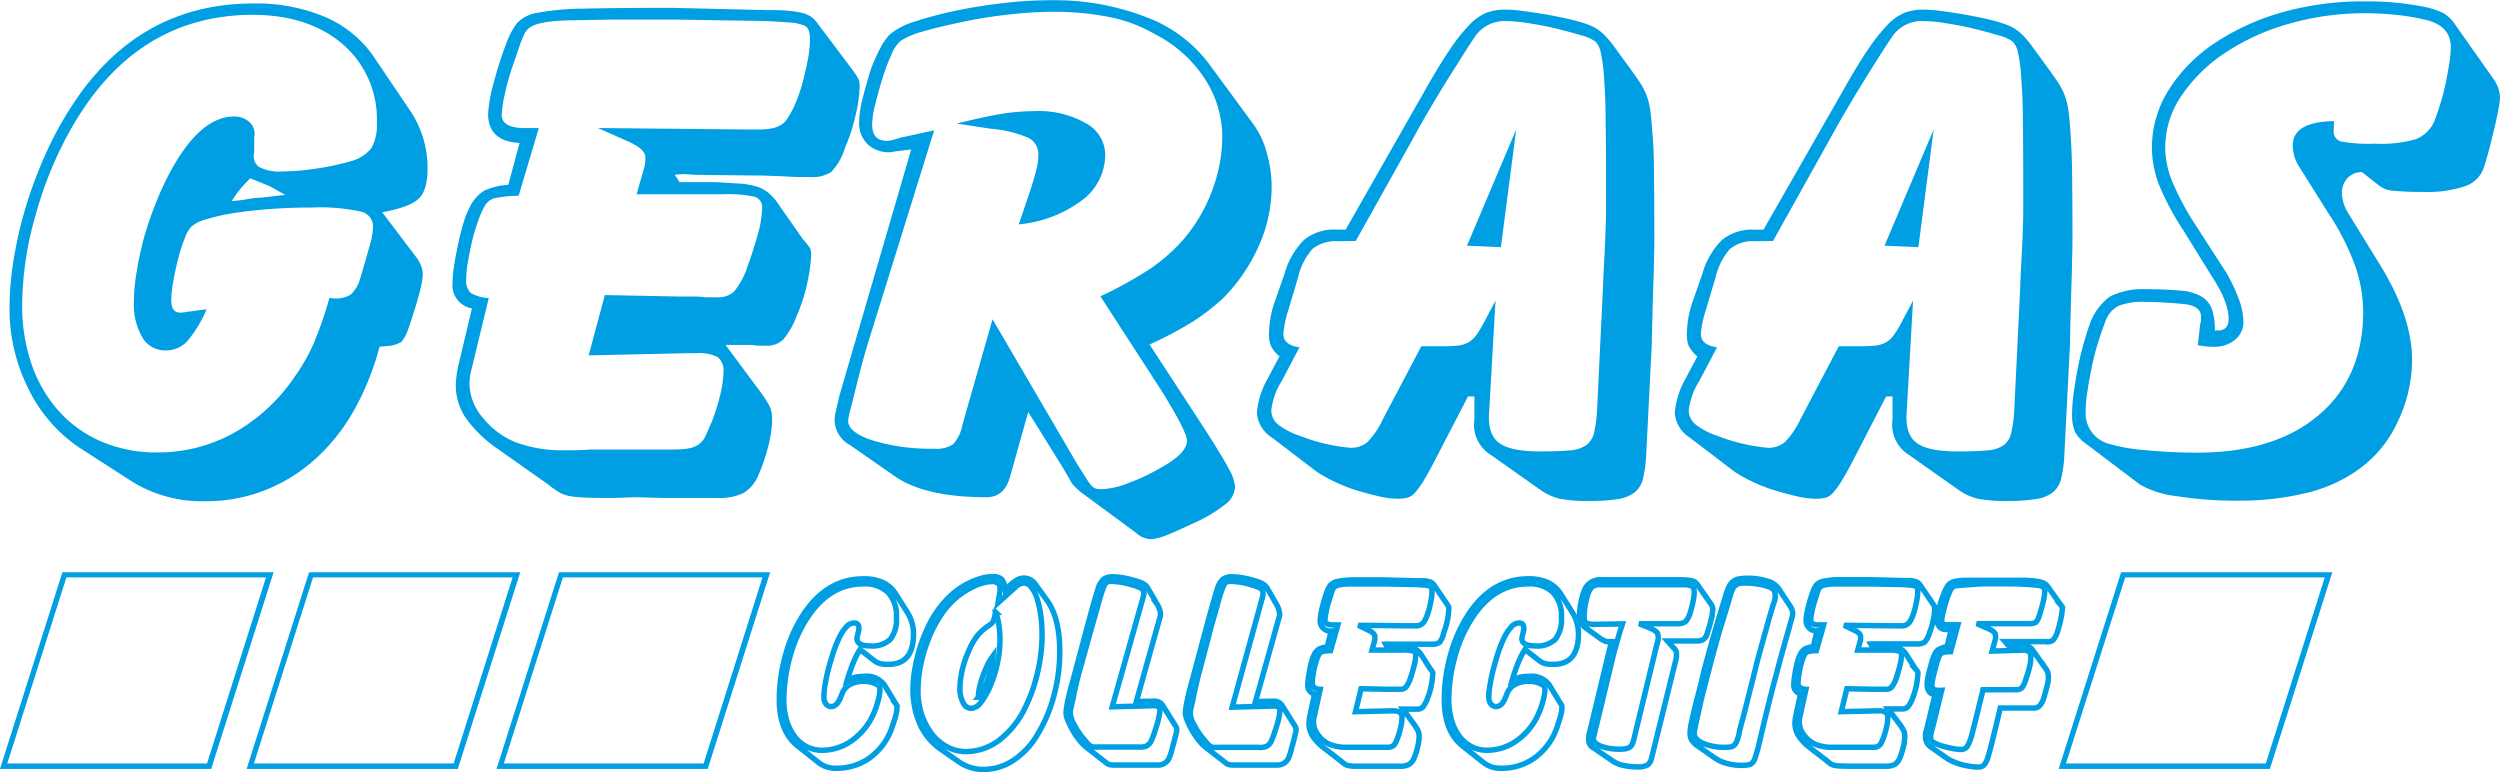 <svg id="Laag_1" data-name="Laag 1" xmlns="http://www.w3.org/2000/svg" xmlns:xlink="http://www.w3.org/1999/xlink" viewBox="0 0 343.31 106.01"><defs><style>.cls-1,.cls-4{fill:none;}.cls-2{fill:#009fe3;}.cls-3{clip-path:url(#clip-path);}.cls-4{stroke:#009fe3;stroke-width:0.75px;}</style><clipPath id="clip-path" transform="translate(-128.29 -347.81)"><rect class="cls-1" x="107.28" y="320.71" width="488" height="145.98"/></clipPath></defs><path class="cls-2" d="M157.29,453.4h-29l8.57-27h29Zm-28-.75h27.43l8.1-25.55H137.41Z" transform="translate(-128.29 -347.81)"/><path class="cls-2" d="M440,453.4H411l8.57-27h29Zm-28-.75h27.44l8.1-25.55H420.13Z" transform="translate(-128.29 -347.81)"/><path class="cls-2" d="M191.16,453.4h-29l8.57-27h29Zm-28-.75h27.43l8.1-25.55H171.28Z" transform="translate(-128.29 -347.81)"/><path class="cls-2" d="M225.48,453.4h-29l8.57-27h29Zm-28-.75h27.44L233,427.1H205.59Z" transform="translate(-128.29 -347.81)"/><g class="cls-3"><path class="cls-4" d="M246.39,437a10.71,10.71,0,0,0-.94,1.86c-.3.73-.57,1.54-.83,2.41a5.12,5.12,0,0,1,1.16-.47,5.54,5.54,0,0,1,1.15-.11,3,3,0,0,1,2.81,1.19l1.54,2.54a.92.92,0,0,1,.19.58,4.14,4.14,0,0,1-.08.65,7.59,7.59,0,0,1-.23.91c-.1.32-.21.65-.33,1a8.41,8.41,0,0,1-.36.94,8.51,8.51,0,0,1-3,3.56,7.79,7.79,0,0,1-4.39,1.25,4,4,0,0,1-1.32-.2,3.6,3.6,0,0,1-1.14-.65l-2.77-2.19c-1.69-1.34-2.54-3.46-2.54-6.39a22.48,22.48,0,0,1,.85-6.09,19.42,19.42,0,0,1,2.35-5.41q3.22-5.07,8.34-5.08a6.39,6.39,0,0,1,2.73.52,4.28,4.28,0,0,1,1.77,1.64l1.5,2.38a5.55,5.55,0,0,1,.89,3q0,4.2-3.43,4.2a4.76,4.76,0,0,1-1.15-.1,2.34,2.34,0,0,1-.81-.4Zm-.34-1.91a1.74,1.74,0,0,0-.08.42c0,.64.6,1,1.81,1a3.61,3.61,0,0,0,2.79-.92,4.48,4.48,0,0,0,.82-3,4.68,4.68,0,0,0-1.15-3.43,4.61,4.61,0,0,0-3.43-1.17q-4.68,0-7.76,4.8a18.81,18.81,0,0,0-2.29,5.24,22,22,0,0,0-.83,5.9,9.87,9.87,0,0,0,.38,2.8,7.23,7.23,0,0,0,1.08,2.19,4.79,4.79,0,0,0,1.66,1.42,4.53,4.53,0,0,0,2.11.5,7,7,0,0,0,4.06-1.29,8.88,8.88,0,0,0,2.94-3.52,10.72,10.72,0,0,0,.67-1.85,6.06,6.06,0,0,0,.29-1.57,1.1,1.1,0,0,0-.11-.56,1.08,1.08,0,0,0-.5-.33,2.43,2.43,0,0,0-.77-.27,4.89,4.89,0,0,0-.85-.08,3.87,3.87,0,0,0-1.81.41,2.26,2.26,0,0,0-1.07,1.09l-.31.77c-.33.8-.76,1.2-1.27,1.2s-1-.44-1-1.31a11.24,11.24,0,0,1,.17-1.75c.12-.68.27-1.39.46-2.13s.41-1.46.64-2.17a15.38,15.38,0,0,1,.73-1.86,6.25,6.25,0,0,1,1.09-1.74,1.51,1.51,0,0,1,1.06-.52c.44,0,.66.24.66.73a2.3,2.3,0,0,1-.08.5Z" transform="translate(-128.29 -347.81)"/><path class="cls-4" d="M267.19,428a4.88,4.88,0,0,1,.88-.61,1.86,1.86,0,0,1,.85-.19,1.9,1.9,0,0,1,1.58.88l1.58,2.19q1.74,2.43,1.74,7a23.17,23.17,0,0,1-.81,6.1,20.3,20.3,0,0,1-2.28,5.37,10.64,10.64,0,0,1-3.31,3.5,7.36,7.36,0,0,1-4,1.23,5.83,5.83,0,0,1-3.39-1l-2.54-1.77a8.18,8.18,0,0,1-2.82-3.36,11.6,11.6,0,0,1-1-4.87,16.1,16.1,0,0,1,.25-2.77,24.27,24.27,0,0,1,.69-2.89A23,23,0,0,1,255.7,434a15.29,15.29,0,0,1,1.35-2.34,13.65,13.65,0,0,1,1.64-1.91,10.55,10.55,0,0,1,3.95-2.4,6.26,6.26,0,0,1,2-.35,1.66,1.66,0,0,1,1.19.35,2.9,2.9,0,0,1,.54,1.46Zm-1.58,1a1.55,1.55,0,0,0,0-.29v-.24a.7.7,0,0,0-.29-.57,1.22,1.22,0,0,0-.79-.23,6.14,6.14,0,0,0-2.49.65,11.13,11.13,0,0,0-2.64,1.73,11.61,11.61,0,0,0-2,2.36,17.31,17.31,0,0,0-1.6,3.09,21.64,21.64,0,0,0-1.06,3.54,17.63,17.63,0,0,0-.39,3.68,10.15,10.15,0,0,0,.52,3.25,9.18,9.18,0,0,0,1.41,2.65,6.49,6.49,0,0,0,2.09,1.76,5.47,5.47,0,0,0,2.6.64,7.57,7.57,0,0,0,4.62-1.63,12.59,12.59,0,0,0,3.61-4.67,22.06,22.06,0,0,0,1.6-4.67,22.78,22.78,0,0,0,.59-5,19.34,19.34,0,0,0-.19-2.82,12.68,12.68,0,0,0-.52-2.28,4.49,4.49,0,0,0-.78-1.52,1.32,1.32,0,0,0-1-.56,1.84,1.84,0,0,0-1.22.61l-2.34,2.12Zm-.58,2.9a10.41,10.41,0,0,1,.44,1.77,13,13,0,0,1,.14,2,15.65,15.65,0,0,1-.37,3.29,17.52,17.52,0,0,1-.94,3,10.19,10.19,0,0,1-1.27,2.25,1.85,1.85,0,0,1-1.38.88,1.27,1.27,0,0,1-1.1-.79,3.84,3.84,0,0,1-.44-1.94,11.84,11.84,0,0,1,.32-2.56,14.93,14.93,0,0,1,.95-2.75,9.28,9.28,0,0,1,1.11-1.92,6.76,6.76,0,0,1,1.54-1.38,2.57,2.57,0,0,0,.58-.48,4,4,0,0,0,.27-.72,1.59,1.59,0,0,0,.05-.28A1.86,1.86,0,0,1,265,431.87Zm-2.39,11.65a7.73,7.73,0,0,0,1.29-2.4,13.94,13.94,0,0,0,.71-3.25,7.43,7.43,0,0,0-.73,1.21q-.35.72-.63,1.5a12.5,12.5,0,0,0-.47,1.56A6.72,6.72,0,0,0,262.64,443.52Z" transform="translate(-128.29 -347.81)"/><path class="cls-4" d="M286.78,444.1a1.31,1.31,0,0,1,1.15.54l1.73,2.77a1,1,0,0,1,.23.62,3.28,3.28,0,0,1-.11.59l-.27,1.06-.31,1.15a5.79,5.79,0,0,1-.27.85,1.64,1.64,0,0,1-1.61,1.19h-6a2.85,2.85,0,0,1-.66-.06,1.11,1.11,0,0,1-.46-.25l-2.65-2.07a5.64,5.64,0,0,1-1-1,10.13,10.13,0,0,1-.93-1.35,13.21,13.21,0,0,1-.67-1.37,2.92,2.92,0,0,1-.27-1.07,11.34,11.34,0,0,1,.25-1.66c.17-.82.39-1.71.68-2.69l2.46-9.19c.1-.36.23-.84.4-1.44s.37-1.28.6-2a2.9,2.9,0,0,1,.73-1.33,2,2,0,0,1,1.31-.37,9.46,9.46,0,0,1,1.88.23,13.39,13.39,0,0,1,2,.58,2.55,2.55,0,0,1,.64.39,1.94,1.94,0,0,1,.4.57l.48.81c.17.28.35.6.56,1a3.41,3.41,0,0,1,.58,1.39,3,3,0,0,1,0,.32,4.32,4.32,0,0,1-.12.45l-3.19,11.38Zm-1.62-13.88c.11-.36.16-.58.18-.66a2.28,2.28,0,0,0,0-.31.7.7,0,0,0-.27-.61,5.26,5.26,0,0,0-1.27-.5,10.94,10.94,0,0,0-2.85-.5,1.55,1.55,0,0,0-.62.1c-.15.06-.31.28-.48.67a16.8,16.8,0,0,0-.59,1.81c-.23.82-.55,2-1,3.53l-1.73,6.2c-.13.43-.25.9-.37,1.4s-.24,1-.37,1.6a9.59,9.59,0,0,1-.19,1c-.07.31-.15.63-.23,1a3.9,3.9,0,0,0-.11.77,4.1,4.1,0,0,0,.57,1.67,10.56,10.56,0,0,0,1.43,2.06,6.19,6.19,0,0,0,.46.54,2.08,2.08,0,0,0,.36.29,1,1,0,0,0,.41.11,5.26,5.26,0,0,0,.61,0l5.5,0a2.41,2.41,0,0,0,1.12-.13,1.66,1.66,0,0,0,.61-.6,8.33,8.33,0,0,0,.41-1c.14-.4.27-.81.4-1.23s.23-.83.31-1.21a4.57,4.57,0,0,0,.11-.89c0-.41-.26-.61-.8-.61l-5.73.15Z" transform="translate(-128.29 -347.81)"/><path class="cls-4" d="M303.17,444.1a1.32,1.32,0,0,1,1.15.54l1.73,2.77a1.06,1.06,0,0,1,.23.62,4.68,4.68,0,0,1-.11.59l-.27,1.06-.31,1.15a5.79,5.79,0,0,1-.27.85,1.65,1.65,0,0,1-1.62,1.19h-6a2.7,2.7,0,0,1-.65-.06,1.05,1.05,0,0,1-.46-.25l-2.66-2.07a6.43,6.43,0,0,1-1-1,11.08,11.08,0,0,1-.92-1.35,11.46,11.46,0,0,1-.67-1.37,2.92,2.92,0,0,1-.27-1.07,10.06,10.06,0,0,1,.25-1.66c.16-.82.39-1.71.67-2.69l2.46-9.19c.11-.36.24-.84.41-1.44s.36-1.28.59-2a3,3,0,0,1,.73-1.33,2,2,0,0,1,1.31-.37,9.47,9.47,0,0,1,1.89.23,13.77,13.77,0,0,1,2,.58,2.46,2.46,0,0,1,.63.39,2,2,0,0,1,.41.57l.48.81.56,1A3.35,3.35,0,0,1,304,432a1.6,1.6,0,0,1,0,.32,2.68,2.68,0,0,1-.11.45l-3.19,11.38Zm-1.62-13.88c.1-.36.16-.58.17-.66a2.28,2.28,0,0,0,0-.31.7.7,0,0,0-.27-.61,5.07,5.07,0,0,0-1.27-.5,10.81,10.81,0,0,0-2.84-.5,1.51,1.51,0,0,0-.62.1c-.15.06-.31.28-.48.67a14.45,14.45,0,0,0-.6,1.81c-.23.82-.55,2-1,3.53L293,440c-.13.43-.25.9-.36,1.4s-.24,1-.37,1.6c-.05.33-.12.65-.19,1s-.16.63-.23,1a4.15,4.15,0,0,0-.12.77,4,4,0,0,0,.58,1.67,10.51,10.51,0,0,0,1.42,2.06c.18.23.34.41.46.54a1.79,1.79,0,0,0,.37.29,1,1,0,0,0,.4.11,5.45,5.45,0,0,0,.62,0l5.5,0a2.45,2.45,0,0,0,1.12-.13,1.66,1.66,0,0,0,.61-.6,8.49,8.49,0,0,0,.4-1c.14-.4.28-.81.41-1.23s.23-.83.31-1.21a5.53,5.53,0,0,0,.11-.89c0-.41-.27-.61-.81-.61l-5.73.15Z" transform="translate(-128.29 -347.81)"/><path class="cls-4" d="M322.51,447.33a5.58,5.58,0,0,1,.56.95,2.1,2.1,0,0,1,.1.71,6.12,6.12,0,0,1-.18,1.29,8.93,8.93,0,0,1-.48,1.55,1.93,1.93,0,0,1-.69.93,2.4,2.4,0,0,1-1.27.27h-2.62l-1.3,0-1,0-1.37,0a5.91,5.91,0,0,1-.77-.08,1.49,1.49,0,0,1-.5-.19,5.27,5.27,0,0,1-.52-.41l-2.38-1.84a6.5,6.5,0,0,1-1.56-1.64,3.29,3.29,0,0,1-.48-1.75,6.11,6.11,0,0,1,.15-1.15l.62-2.85a1.21,1.21,0,0,1-.93-1.35,7,7,0,0,1,.08-.92c.05-.36.12-.73.19-1.11s.16-.75.25-1.08a4.91,4.91,0,0,1,.29-.81,2,2,0,0,1,.69-.88,2.8,2.8,0,0,1,1.16-.31l.54-2.19a1.39,1.39,0,0,1-1.5-1.54,8.21,8.21,0,0,1,.27-1.64,20,20,0,0,1,.61-2.09,4,4,0,0,1,.5-1,1.72,1.72,0,0,1,1-.54,10.52,10.52,0,0,1,2.14-.21c.93,0,2.22,0,3.86,0h.42l4.51.12c.4,0,.75,0,1,0a4,4,0,0,1,.66.12,1.15,1.15,0,0,1,.4.19,1.37,1.37,0,0,1,.31.35l1.73,2.54a2.55,2.55,0,0,1,.23.4,1.16,1.16,0,0,1,0,.4,7.53,7.53,0,0,1-.19,1.47,10.85,10.85,0,0,1-.5,1.69A3.22,3.22,0,0,1,326,436a1.55,1.55,0,0,1-1,.27h-.33l-.94,0-.93,0-3.23,0-.54,0a2.92,2.92,0,0,0-.46,0l.23.39h1.7l1.17.07a3.31,3.31,0,0,1,.81.16,1.6,1.6,0,0,1,.53.3,3.21,3.21,0,0,1,.41.47l1.27,2a2.43,2.43,0,0,1,.34.48,1,1,0,0,1,0,.36,10.46,10.46,0,0,1-.69,3.16,4.44,4.44,0,0,1-.63,1.21,1,1,0,0,1-.83.32h-.42l-.27,0h-1.23Zm-5.42-11.65a2.92,2.92,0,0,0,0-.46c0-.31-.31-.61-.93-.89l-1.34-.65,7,.07h.73a1.36,1.36,0,0,0,1.31-.57,5.43,5.43,0,0,0,.42-.9,8.52,8.52,0,0,0,.33-1.08c.09-.39.16-.76.23-1.13a6.24,6.24,0,0,0,.09-1,1.67,1.67,0,0,0-.05-.49.46.46,0,0,0-.27-.29,2,2,0,0,0-.62-.13c-.27,0-.65-.05-1.13-.08l-4.27-.08-3.12,0-1.92,0a7.72,7.72,0,0,0-1.08.08,4.67,4.67,0,0,0-.58.13,1.91,1.91,0,0,0-.32.17.83.83,0,0,0-.25.35,4.61,4.61,0,0,0-.25.69c-.09.29-.21.68-.37,1.16a10.83,10.83,0,0,0-.32,1.36,6.38,6.38,0,0,0-.14,1c0,.46.37.69,1.12.69h.65l-1,3.53a5.76,5.76,0,0,0-1.18.14.88.88,0,0,0-.5.52,5.78,5.78,0,0,0-.27.71,9.21,9.21,0,0,0-.28,1c-.08.37-.14.73-.19,1.08a5,5,0,0,0-.08.86,1,1,0,0,0,.21.73,1.63,1.63,0,0,0,.87.27l-.81,3.66a3.33,3.33,0,0,0-.12.84,2.94,2.94,0,0,0,.63,1.75,3.88,3.88,0,0,0,1.56,1.29,5.91,5.91,0,0,0,2.35.42h.31l1,0h3.65c.36,0,.65,0,.87,0a1.25,1.25,0,0,0,.56-.2,1,1,0,0,0,.36-.46c.09-.2.2-.47.33-.8a12,12,0,0,0,.38-1.37,5.35,5.35,0,0,0,.16-1.17,1,1,0,0,0-.27-.79,1.81,1.81,0,0,0-1-.21h-.35l-4.77.11.77-3.15,3.54.07h.73a4.9,4.9,0,0,1,.54,0h.54a1,1,0,0,0,.81-.29,3.93,3.93,0,0,0,.61-1.21c.21-.61.38-1.2.52-1.77a5.93,5.93,0,0,0,.21-1.38.57.57,0,0,0-.34-.6,5.43,5.43,0,0,0-1.54-.13H316.7Z" transform="translate(-128.29 -347.81)"/><path class="cls-4" d="M337.71,437a10.7,10.7,0,0,0-.95,1.86c-.29.73-.57,1.54-.82,2.41a5.07,5.07,0,0,1,1.15-.47,5.61,5.61,0,0,1,1.15-.11,3,3,0,0,1,2.81,1.19l1.54,2.54a.86.86,0,0,1,.19.58,3.89,3.89,0,0,1-.07.65,7.73,7.73,0,0,1-.24.91l-.32,1c-.12.34-.24.66-.37.94a8.44,8.44,0,0,1-3,3.56,7.78,7.78,0,0,1-4.38,1.25,4,4,0,0,1-1.33-.2,3.71,3.71,0,0,1-1.14-.65l-2.77-2.19c-1.69-1.34-2.53-3.46-2.53-6.39a22.87,22.87,0,0,1,.84-6.09,20,20,0,0,1,2.35-5.41q3.22-5.07,8.35-5.08a6.39,6.39,0,0,1,2.73.52,4.4,4.4,0,0,1,1.77,1.64l1.5,2.38a5.62,5.62,0,0,1,.88,3q0,4.2-3.42,4.2a4.8,4.8,0,0,1-1.16-.1,2.39,2.39,0,0,1-.8-.4Zm-.35-1.91a2.49,2.49,0,0,0-.08.42c0,.64.6,1,1.81,1a3.58,3.58,0,0,0,2.79-.92,4.48,4.48,0,0,0,.83-3,4.68,4.68,0,0,0-1.16-3.43,4.6,4.6,0,0,0-3.42-1.17q-4.69,0-7.77,4.8a18.81,18.81,0,0,0-2.29,5.24,22,22,0,0,0-.83,5.9,9.52,9.52,0,0,0,.39,2.8,7,7,0,0,0,1.07,2.19,5,5,0,0,0,1.66,1.42,4.56,4.56,0,0,0,2.11.5,7,7,0,0,0,4.06-1.29,8.72,8.72,0,0,0,2.94-3.52,10.71,10.71,0,0,0,.68-1.85,6.53,6.53,0,0,0,.29-1.57,1,1,0,0,0-.12-.56,1,1,0,0,0-.5-.33,2.43,2.43,0,0,0-.77-.27,4.78,4.78,0,0,0-.84-.08,3.81,3.81,0,0,0-1.81.41,2.28,2.28,0,0,0-1.08,1.09l-.31.77c-.33.8-.75,1.2-1.27,1.2s-1-.44-1-1.31a10.27,10.27,0,0,1,.18-1.75,21,21,0,0,1,.46-2.13c.19-.74.4-1.46.63-2.17a17.23,17.23,0,0,1,.73-1.86,6.23,6.23,0,0,1,1.1-1.74,1.49,1.49,0,0,1,1.06-.52c.43,0,.65.24.65.73a2.3,2.3,0,0,1-.08.5Z" transform="translate(-128.29 -347.81)"/><path class="cls-4" d="M358.09,436.75a1.61,1.61,0,0,1,.35.45.86.86,0,0,1,.07.36c0,.13,0,.26,0,.39l-.06.38-3.35,13.54a1.57,1.57,0,0,1-.59,1,2.63,2.63,0,0,1-1.33.25,8.72,8.72,0,0,1-2-.21,4,4,0,0,1-1.48-.63l-2.58-1.77a1.2,1.2,0,0,1-.66-1c0-.13,0-.3,0-.5s.07-.41.12-.62l3-12.46h-.46a.92.92,0,0,1-.37-.06l-.52-.25L346,434a1.9,1.9,0,0,1-.8-1.77,8.72,8.72,0,0,1,.23-1.82,8.19,8.19,0,0,1,.53-1.75,2.34,2.34,0,0,1,2.31-1.23H357c.92,0,1.64,0,2.17,0a8.92,8.92,0,0,1,1.23.09,1.58,1.58,0,0,1,.63.21,1.72,1.72,0,0,1,.39.41l1.77,2.54a1.37,1.37,0,0,1,.31.77,4.63,4.63,0,0,1-.08.67c0,.29-.12.61-.19.94s-.17.67-.27,1-.19.62-.27.85a1.32,1.32,0,0,1-.52.73,1.77,1.77,0,0,1-.9.19l-4,0Zm-7-3.26c-.1.3-.23.69-.37,1.15s-.27.93-.4,1.4-.25.91-.37,1.31-.18.67-.21.83l-2.46,10.23c-.1.38-.16.62-.17.69a.72.72,0,0,0,0,.19c0,.39.35.72,1.06,1a7.24,7.24,0,0,0,2.52.4,5,5,0,0,0,.86-.06,1.33,1.33,0,0,0,.54-.21,1.12,1.12,0,0,0,.35-.44,4.37,4.37,0,0,0,.25-.79l3.11-12.81c.1-.36.17-.61.19-.75a1.94,1.94,0,0,0,0-.4.88.88,0,0,0-.27-.68,3.66,3.66,0,0,0-1-.55l-1.35-.54h5.19a1.86,1.86,0,0,0,1.17-.27,2.78,2.78,0,0,0,.64-1.19,11.45,11.45,0,0,0,.4-1.52,7.08,7.08,0,0,0,.18-1.29,1.89,1.89,0,0,0-.08-.58.6.6,0,0,0-.35-.35,2.8,2.8,0,0,0-.73-.15c-.31,0-.73,0-1.27,0h-10.5a1.67,1.67,0,0,0-1.11.31,2.69,2.69,0,0,0-.62,1.19,11,11,0,0,0-.46,2.81c0,.51.09.83.27.94a3.13,3.13,0,0,0,1.38.18Z" transform="translate(-128.29 -347.81)"/><path class="cls-4" d="M374.25,431.25a2.15,2.15,0,0,1,.23.77,2.87,2.87,0,0,1-.12.64l-.42,1.52c-.75,2.59-1.46,5.22-2.16,7.9s-1.38,5.51-2.07,8.48q-.24.81-.39,1.29a1.74,1.74,0,0,1-.38.71,1.06,1.06,0,0,1-.6.29,6,6,0,0,1-.94.06,7.31,7.31,0,0,1-2-.27,5.45,5.45,0,0,1-1.67-.77l-2.35-1.65a2.8,2.8,0,0,1-.77-.77,1.89,1.89,0,0,1-.23-1,4.11,4.11,0,0,1,.06-.64c0-.24.09-.56.17-.94s.18-.85.31-1.4.29-1.22.5-2c.15-.59.31-1.17.46-1.77s.29-1.19.42-1.8c.29-1.08.66-2.46,1.14-4.14s1.07-3.68,1.79-6a7.9,7.9,0,0,1,.46-1.3,2,2,0,0,1,.56-.77,1.8,1.8,0,0,1,.8-.37,6.92,6.92,0,0,1,1.25-.1,8.77,8.77,0,0,1,2.62.37,2.83,2.83,0,0,1,1.54.94Zm-6,12.77c.41-1.64.77-3,1.06-4.21s.58-2.23.85-3.21l.79-2.85c.25-.92.56-2,.92-3.11a3.7,3.7,0,0,0,.19-.65,2.49,2.49,0,0,0,0-.47,1.12,1.12,0,0,0-.23-.73,1.78,1.78,0,0,0-.81-.46,8.25,8.25,0,0,0-1.5-.34,11,11,0,0,0-1.61-.12,3.56,3.56,0,0,0-.79.08,1.12,1.12,0,0,0-.56.29,1.7,1.7,0,0,0-.4.61,8.67,8.67,0,0,0-.37,1.1l-.21.73q-.11.3-.21.69c-.08.26-.18.56-.29.92s-.26.84-.44,1.43-.45,1.51-.71,2.46-.54,1.94-.81,3l-.81,3.11c-.27,1-.5,2-.69,2.87s-.36,1.61-.48,2.21a8.08,8.08,0,0,0-.2,1.14c0,.56.41,1,1.22,1.38a7.61,7.61,0,0,0,3.09.54,3.77,3.77,0,0,0,.75-.06.89.89,0,0,0,.48-.27,1.71,1.71,0,0,0,.33-.55,8.9,8.9,0,0,0,.29-.93,4.39,4.39,0,0,1,.19-.88c.05-.26.12-.51.19-.75s.14-.48.2-.71Z" transform="translate(-128.29 -347.81)"/><path class="cls-4" d="M389.21,447.33a6.39,6.39,0,0,1,.56.95,2.15,2.15,0,0,1,.09.71,6.72,6.72,0,0,1-.17,1.29,11.07,11.07,0,0,1-.48,1.55,1.93,1.93,0,0,1-.69.93,2.42,2.42,0,0,1-1.27.27h-2.62l-1.31,0-1,0L381,453a5.91,5.91,0,0,1-.77-.08,1.49,1.49,0,0,1-.5-.19,4.31,4.31,0,0,1-.52-.41l-2.39-1.84a6.43,6.43,0,0,1-1.55-1.64,3.21,3.21,0,0,1-.49-1.75,6.29,6.29,0,0,1,.16-1.15l.61-2.85a1.21,1.21,0,0,1-.92-1.35,7,7,0,0,1,.08-.92c.05-.36.11-.73.19-1.11s.16-.75.25-1.08a4.91,4.91,0,0,1,.29-.81,1.91,1.91,0,0,1,.69-.88,2.75,2.75,0,0,1,1.16-.31l.53-2.19a1.39,1.39,0,0,1-1.5-1.54,8.21,8.21,0,0,1,.27-1.64,20,20,0,0,1,.62-2.09,3.72,3.72,0,0,1,.5-1,1.72,1.72,0,0,1,1-.54,10.41,10.41,0,0,1,2.13-.21c.94,0,2.23,0,3.87,0h.42l4.5.12q.62,0,1,0a3.63,3.63,0,0,1,.65.12,1.2,1.2,0,0,1,.41.19,1.59,1.59,0,0,1,.31.35l1.73,2.54a3.88,3.88,0,0,1,.23.4,1.49,1.49,0,0,1,0,.4,7.69,7.69,0,0,1-.2,1.47,9,9,0,0,1-.5,1.69,3.24,3.24,0,0,1-.65,1.27,1.58,1.58,0,0,1-1,.27h-.33l-.94,0-.92,0-3.23,0-.54,0a2.92,2.92,0,0,0-.46,0l.23.39h1.69l1.17.07a3.31,3.31,0,0,1,.81.16,1.55,1.55,0,0,1,.54.3,2.67,2.67,0,0,1,.4.47l1.27,2a2.69,2.69,0,0,1,.35.48,1,1,0,0,1,0,.36,10.46,10.46,0,0,1-.69,3.16,4.4,4.4,0,0,1-.64,1.21,1,1,0,0,1-.83.32h-.42l-.27,0h-1.23Zm-5.42-11.65a3,3,0,0,0,0-.46c0-.31-.3-.61-.92-.89l-1.35-.65,7,.07h.74a1.34,1.34,0,0,0,1.3-.57,4.72,4.72,0,0,0,.43-.9,10.54,10.54,0,0,0,.32-1.08c.09-.39.17-.76.23-1.13a5.33,5.33,0,0,0,.1-1,1.63,1.63,0,0,0-.06-.49.46.46,0,0,0-.27-.29,1.93,1.93,0,0,0-.61-.13c-.27,0-.65-.05-1.14-.08l-4.27-.08-3.11,0-1.92,0a7.72,7.72,0,0,0-1.08.08,4.67,4.67,0,0,0-.58.13,1.69,1.69,0,0,0-.33.17.93.93,0,0,0-.25.35,6.1,6.1,0,0,0-.25.69l-.36,1.16a12.89,12.89,0,0,0-.33,1.36,6.05,6.05,0,0,0-.13,1q0,.69,1.11.69h.66l-1,3.53a5.89,5.89,0,0,0-1.19.14.9.9,0,0,0-.49.52,4.49,4.49,0,0,0-.27.71,9.21,9.21,0,0,0-.28,1c-.08.37-.14.73-.2,1.08a6.23,6.23,0,0,0-.08.86.94.94,0,0,0,.22.73,1.59,1.59,0,0,0,.86.27l-.81,3.66a3.8,3.8,0,0,0-.11.84,2.94,2.94,0,0,0,.63,1.75,3.88,3.88,0,0,0,1.56,1.29,5.85,5.85,0,0,0,2.35.42h.31l1,0h3.65c.36,0,.65,0,.87,0a1.21,1.21,0,0,0,.55-.2,1,1,0,0,0,.37-.46c.09-.2.2-.47.33-.8a12,12,0,0,0,.38-1.37,5.91,5.91,0,0,0,.15-1.17,1,1,0,0,0-.26-.79,1.81,1.81,0,0,0-1-.21h-.35l-4.77.11.77-3.15,3.54.07h.73a4.9,4.9,0,0,1,.54,0h.54a1,1,0,0,0,.8-.29,3.89,3.89,0,0,0,.62-1.21c.21-.61.38-1.2.52-1.77a5.93,5.93,0,0,0,.21-1.38.56.56,0,0,0-.35-.6,5.35,5.35,0,0,0-1.53-.13H383.4Z" transform="translate(-128.29 -347.81)"/><path class="cls-4" d="M402.33,447.76c-.11.43-.25,1-.45,1.82s-.39,1.51-.59,2.18a2.85,2.85,0,0,1-.52,1.07,1.06,1.06,0,0,1-.83.31,6.79,6.79,0,0,1-1.15-.1,10.78,10.78,0,0,1-1.23-.26,8,8,0,0,1-1.16-.43,5.2,5.2,0,0,1-.92-.52l-2-1.42a1.66,1.66,0,0,1-.77-1.27v-.27a1.17,1.17,0,0,1,0-.29c0-.11.06-.26.11-.44s.12-.42.19-.73l.16-.69.85-3.5q-1.08-.15-1.08-1.47a5.39,5.39,0,0,1,.07-.76,9.34,9.34,0,0,1,.24-1.06l.3-1.1a7.52,7.52,0,0,1,.35-1,1.73,1.73,0,0,1,.58-.81,3.91,3.91,0,0,1,1.19-.42l.58-2.35h-.77a1.07,1.07,0,0,1-.85-.36,1.36,1.36,0,0,1-.31-.91,5.4,5.4,0,0,1,.08-.78q.07-.48.21-1a11.12,11.12,0,0,1,.33-1.08c.13-.36.25-.69.38-1a5.47,5.47,0,0,1,.39-.77,1.47,1.47,0,0,1,.48-.48,2,2,0,0,1,.73-.25,11.24,11.24,0,0,1,1.13-.12l1.16,0,1.44,0,1.48,0,1.31,0c1.13,0,2,0,2.77,0a16.93,16.93,0,0,1,1.75.13,3.56,3.56,0,0,1,1,.27,1.62,1.62,0,0,1,.52.44l1.77,2.5a1.28,1.28,0,0,1,.23.37,1.49,1.49,0,0,1,0,.33,6.84,6.84,0,0,1-.18,1.23,15,15,0,0,1-.44,1.69,3.3,3.3,0,0,1-.65,1.27,1.37,1.37,0,0,1-.48.19c-.22.05-.36.05-.41,0h-5.69l.54.62H406a3,3,0,0,1,.94.11,1.34,1.34,0,0,1,.56.54l1.81,2.58a1.57,1.57,0,0,1,.26.81,4.3,4.3,0,0,1,0,.63,8.46,8.46,0,0,1-.18.87c-.07.3-.16.61-.25.92s-.17.59-.25.85a2.76,2.76,0,0,1-.55.92,1.18,1.18,0,0,1-.83.27h-4.54Zm2.76-5.24a1.12,1.12,0,0,0,.85-.25,4.2,4.2,0,0,0,.58-1.28,16.39,16.39,0,0,0,.5-1.68,6,6,0,0,0,.15-1.29,1,1,0,0,0-.23-.73,1.26,1.26,0,0,0-.77-.19h-.31l-4,.12.46-1.7a1.69,1.69,0,0,0,0-.42c0-.33-.27-.63-.81-.88l-1.77-.77h7.19a1.86,1.86,0,0,0,.85-.14,1.26,1.26,0,0,0,.42-.59c.1-.26.21-.57.31-.93s.2-.71.29-1.05.16-.68.21-1a4.61,4.61,0,0,0,.07-.73.67.67,0,0,0-.23-.59,1.85,1.85,0,0,0-.88-.25c-.44-.05-1-.1-1.79-.14s-1.54-.05-2.36-.05h-2.31c-.8,0-1.54,0-2.21.08l-1.73.12-.87.09a1.39,1.39,0,0,0-.6.64,12,12,0,0,0-.63,1.71c-.13.44-.25.9-.37,1.38a5.87,5.87,0,0,0-.17,1c0,.41.24.61.73.61h1.5l-1,3.69a4.47,4.47,0,0,0-.81.06,1.34,1.34,0,0,0-.5.19,1,1,0,0,0-.3.43c-.07.19-.16.44-.26.75s-.15.58-.24.9-.17.63-.24.92-.13.57-.17.81a3.86,3.86,0,0,0-.06.52c0,.31.08.51.23.6a2.85,2.85,0,0,0,1.12.13L393.86,447c-.1.38-.18.7-.25.94s-.11.43-.13.56a2.85,2.85,0,0,0-.06.32,2.5,2.5,0,0,0,0,.25.72.72,0,0,0,.3.64,5.72,5.72,0,0,0,1.2.52c.52.15,1,.27,1.46.36a6.42,6.42,0,0,0,1.2.14,1.09,1.09,0,0,0,.57-.14,1.35,1.35,0,0,0,.46-.59,7.58,7.58,0,0,0,.49-1.39c.16-.61.37-1.45.63-2.5l.88-3.58Z" transform="translate(-128.29 -347.81)"/></g><path class="cls-2" d="M185.35,383a4,4,0,0,1,.72,1.22,3.3,3.3,0,0,1,.28,1.21c0,1.14-.66,3.67-2,7.57a5.44,5.44,0,0,1-.94,1.77,4.44,4.44,0,0,1-2,.56l-1,.1a37.24,37.24,0,0,1-3.6,8.89,26.6,26.6,0,0,1-5.37,6.66,22.78,22.78,0,0,1-6.87,4.19,22.06,22.06,0,0,1-8.09,1.47,18.17,18.17,0,0,1-10.52-3l-6.76-4.35a20.51,20.51,0,0,1-7-8.08,24.32,24.32,0,0,1-2.6-11.11,42.1,42.1,0,0,1,.67-7.27,55.74,55.74,0,0,1,1.88-7.62,58.71,58.71,0,0,1,2.93-7.38,47.46,47.46,0,0,1,3.83-6.61q9-12.93,24.15-12.93a24.18,24.18,0,0,1,9.8,1.82,15.44,15.44,0,0,1,6.59,5.25l5.32,7.88A14,14,0,0,1,187,371c0,2-.41,3.32-1.22,4.1s-2.48,1.39-5,1.86Zm-28.69,7.28a16.71,16.71,0,0,1-2.66,4.39,4,4,0,0,1-3,1.26,3.61,3.61,0,0,1-3.16-1.77,9.09,9.09,0,0,1-1.16-5,24.48,24.48,0,0,1,.39-4.09,47.13,47.13,0,0,1,1-4.64,45.74,45.74,0,0,1,1.61-4.7,39.62,39.62,0,0,1,2-4.34q4.1-7.58,8.75-7.58a3,3,0,0,1,2.16.81,2.12,2.12,0,0,1,.61,2v2.12a1.87,1.87,0,0,0,.66,2,6,6,0,0,0,3.22.61,32,32,0,0,0,4.76-.41,34.14,34.14,0,0,0,4.65-1,5.25,5.25,0,0,0,2.83-1.83,6.47,6.47,0,0,0,.72-3.45,13.57,13.57,0,0,0-4.66-10.76q-4.65-4-12.29-4.06-16.06,0-24.93,15.46a51.91,51.91,0,0,0-5,12.12,45.7,45.7,0,0,0-1.83,12.22,24.71,24.71,0,0,0,1.33,8.28,19,19,0,0,0,3.77,6.42,16.73,16.73,0,0,0,5.87,4.14,19.11,19.11,0,0,0,7.53,1.46,21.52,21.52,0,0,0,10.47-2.62,24.53,24.53,0,0,0,8.37-7.65,26,26,0,0,0,2.71-4.73,53.62,53.62,0,0,0,2.16-6.25,2.18,2.18,0,0,0,.67.1,3.74,3.74,0,0,0,2.27-.55,4.61,4.61,0,0,0,1.27-2.17c.59-1.94,1-3.47,1.33-4.58a11,11,0,0,0,.44-2.56,2.1,2.1,0,0,0-1.71-2.07,26.17,26.17,0,0,0-6.71-.55c-1.92,0-3.8.06-5.65.2s-3.5.32-5,.55a28.62,28.62,0,0,0-3.82.86,5,5,0,0,0-2.05,1,4.69,4.69,0,0,0-.94,1.67,22.18,22.18,0,0,0-.89,2.78c-.26,1-.48,2-.66,3.08a14.81,14.81,0,0,0-.28,2.57c0,1.15.4,1.72,1.22,1.72a3.77,3.77,0,0,0,.88-.1Zm10.86-15.66-1.5-.86a8.65,8.65,0,0,0-1.1-.55l-1-.41-1.28-.5c-.59.6-1,1.06-1.27,1.36a21.43,21.43,0,0,0-1.27,1.77c.81-.07,1.49-.15,2.05-.25a13.59,13.59,0,0,1,1.55-.21c.48,0,1-.08,1.6-.15S166.63,374.65,167.52,374.58Z" transform="translate(-128.29 -347.81)"/><path class="cls-2" d="M232.43,401.25a16.3,16.3,0,0,1,1.61,2.47,5.07,5.07,0,0,1,.28,1.87,15.27,15.27,0,0,1-.5,3.38,24.06,24.06,0,0,1-1.39,4.09,5.05,5.05,0,0,1-2,2.43,7.48,7.48,0,0,1-3.66.7h-7.53l-3.77-.1-2.76.1c-1.7,0-3,0-3.94-.05a15.71,15.71,0,0,1-2.21-.2,4.44,4.44,0,0,1-1.44-.5,13.24,13.24,0,0,1-1.5-1.06l-6.87-4.85a17.51,17.51,0,0,1-4.48-4.3,8,8,0,0,1-1.39-4.59,14.67,14.67,0,0,1,.44-3l1.78-7.48a3.21,3.21,0,0,1-2.66-3.53,15.66,15.66,0,0,1,.22-2.42c.15-.95.33-1.92.55-2.93s.47-2,.72-2.83a10.6,10.6,0,0,1,.84-2.12,5.31,5.31,0,0,1,2-2.33,8.82,8.82,0,0,1,3.32-.8l1.55-5.76c-2.88-.14-4.32-1.48-4.32-4a19.37,19.37,0,0,1,.78-4.29,47.59,47.59,0,0,1,1.77-5.51,10.16,10.16,0,0,1,1.44-2.68,5,5,0,0,1,2.88-1.41,35,35,0,0,1,6.15-.55c2.69-.07,6.41-.11,11.13-.11h1.22l13,.31c1.18,0,2.16,0,2.94.1a11.39,11.39,0,0,1,1.88.3,3.81,3.81,0,0,1,1.16.51,3.68,3.68,0,0,1,.89.91l5,6.66a9.47,9.47,0,0,1,.66,1.06,3.31,3.31,0,0,1,.11,1.06,18.19,18.19,0,0,1-.55,3.84,24.59,24.59,0,0,1-1.44,4.44,8.35,8.35,0,0,1-1.89,3.34,4.89,4.89,0,0,1-3,.7h-.94c-.33,0-1.24,0-2.71-.1l-2.66-.1-9.31-.1-1.55-.1a8.3,8.3,0,0,0-1.33.1l.67,1h4.87l3.38.2a10.43,10.43,0,0,1,2.33.41,4.64,4.64,0,0,1,1.55.81,7.91,7.91,0,0,1,1.16,1.21l3.66,5.25a8.1,8.1,0,0,1,1,1.26,2.62,2.62,0,0,1,.11,1,25.1,25.1,0,0,1-2,8.28,11.09,11.09,0,0,1-1.83,3.19,3.16,3.16,0,0,1-2.38.85h-1.22a4,4,0,0,0-.77-.1h-3.55Zm-15.62-30.61a5.37,5.37,0,0,0,.11-1.21c0-.81-.88-1.58-2.65-2.32l-3.88-1.72,20.16.2h2.11c1.91,0,3.17-.5,3.76-1.51a13.53,13.53,0,0,0,1.22-2.35,22.8,22.8,0,0,0,.94-2.86c.26-1,.48-2,.67-3a14.22,14.22,0,0,0,.27-2.56,4.26,4.26,0,0,0-.16-1.3,1.21,1.21,0,0,0-.78-.75,6,6,0,0,0-1.77-.35q-1.17-.1-3.27-.21l-12.29-.2q-5.55,0-9,0l-5.54.1a29.2,29.2,0,0,0-3.1.2,12.74,12.74,0,0,0-1.66.35,5.51,5.51,0,0,0-.94.45,2.26,2.26,0,0,0-.72.91,13.84,13.84,0,0,0-.72,1.8q-.39,1.16-1.05,3.06a35,35,0,0,0-.95,3.56,14.71,14.71,0,0,0-.38,2.66c0,1.21,1.07,1.81,3.21,1.81h1.88l-2.77,9.29a16.82,16.82,0,0,0-3.4.36,2.42,2.42,0,0,0-1.42,1.36,13.74,13.74,0,0,0-.79,1.87,25.8,25.8,0,0,0-.8,2.72c-.22,1-.41,1.92-.56,2.83a14.56,14.56,0,0,0-.23,2.28,2.37,2.37,0,0,0,.61,1.91,5,5,0,0,0,2.49.71l-2.32,9.6a8.47,8.47,0,0,0-.33,2.22,7.3,7.3,0,0,0,1.81,4.59,11.07,11.07,0,0,0,4.5,3.39,18.19,18.19,0,0,0,6.76,1.11h.88c.3,0,1.22,0,2.77-.1H220c1,0,1.86,0,2.49-.1a3.92,3.92,0,0,0,1.61-.51,2.79,2.79,0,0,0,1.05-1.21c.26-.54.57-1.25.94-2.12a28.85,28.85,0,0,0,1.11-3.59,14.12,14.12,0,0,0,.44-3.08,2.41,2.41,0,0,0-.77-2.07,5.62,5.62,0,0,0-3-.55h-1l-13.74.3,2.22-8.28,10.19.2h2.1a11.42,11.42,0,0,1,1.55.1h1.55a3.19,3.19,0,0,0,2.33-.76,10.05,10.05,0,0,0,1.77-3.18q.88-2.41,1.5-4.64a14.79,14.79,0,0,0,.61-3.64,1.49,1.49,0,0,0-1-1.57,17.13,17.13,0,0,0-4.43-.35H215.71Z" transform="translate(-128.29 -347.81)"/><path class="cls-2" d="M293.58,406.5c1.77,2.76,2.94,4.68,3.49,5.75a6,6,0,0,1,.83,2.43,3.21,3.21,0,0,1-1.33,2.37,19.31,19.31,0,0,1-4.32,2.58c-1.84.87-3.19,1.46-4,1.77a6.52,6.52,0,0,1-2,.45,3.26,3.26,0,0,1-2-.91l-7-5.15a9.29,9.29,0,0,1-1.78-1.62l-.44-.8-.77-1.32-4.77-7.67L267,413.26q-.78,2.83-3.22,2.83-8.41,0-12.52-2.82L245,408.92a4,4,0,0,1-2.1-3.33,6.16,6.16,0,0,1,.16-1.26c.11-.5.28-1.23.5-2.17l9.86-33.82-2.33.28a2.16,2.16,0,0,1-.66.1,4.24,4.24,0,0,1-3-1.11,4,4,0,0,1-1.16-3,13.82,13.82,0,0,1,.44-3.13c.3-1.21.65-2.42,1-3.64a22.15,22.15,0,0,1,1.39-3.28,7.78,7.78,0,0,1,1.44-2.07,9.75,9.75,0,0,1,3.38-1.72,50.79,50.79,0,0,1,5.48-1.46q3.11-.66,6.54-1.06a56.72,56.72,0,0,1,6.64-.41,34.84,34.84,0,0,1,13,2.28,19.11,19.11,0,0,1,8.7,6.41l6.09,8.28a11.91,11.91,0,0,1,1.88,4,17.11,17.11,0,0,1,.67,4.7,20,20,0,0,1-1.77,8.08,24,24,0,0,1-5,7.27,30.79,30.79,0,0,1-4,3.08,52,52,0,0,1-6,3.18Zm-14.18-18a56,56,0,0,0,6.7-3.69,24.36,24.36,0,0,0,4.6-4,22.08,22.08,0,0,0,4-6.71,21.11,21.11,0,0,0,1.44-7.53,14.64,14.64,0,0,0-2.44-8,17.87,17.87,0,0,0-6.89-6.11,20.28,20.28,0,0,0-6.22-2.32,38.81,38.81,0,0,0-7.77-.71,54.14,54.14,0,0,0-5.83.36c-2.18.23-4.31.56-6.38,1s-3.91.85-5.5,1.32a11,11,0,0,0-3.16,1.32,4.91,4.91,0,0,0-1.22,1.83,24.94,24.94,0,0,0-1.22,3.2c-.37,1.19-.71,2.37-1,3.56a12.32,12.32,0,0,0-.45,2.89c0,1.49.68,2.24,2,2.24a2.18,2.18,0,0,0,.56-.06c.15,0,.6-.16,1.35-.38l4.6-1L248,393.27c-.37,1.14-.74,2.39-1.12,3.73s-.7,2.63-1,3.84-.56,2.26-.79,3.13a10.25,10.25,0,0,0-.33,1.62q0,1.62,3.45,2.73a27.53,27.53,0,0,0,8.36,1.11,4.19,4.19,0,0,0,2.61-.61,5.52,5.52,0,0,0,1.29-2.73l4.12-14.44,11.63,19.9,1.22,1.92a7.18,7.18,0,0,0,.77,1.06,1.24,1.24,0,0,0,.67.4,5.27,5.27,0,0,0,.88.05,11.09,11.09,0,0,0,3.55-.86,27.29,27.29,0,0,0,4.54-2.17q3.44-1.92,3.44-3.63,0-1.21-3.44-6.77ZM270,373.27c.29-.95.51-1.74.66-2.38a7.69,7.69,0,0,0,.22-1.76,2.55,2.55,0,0,0-1.33-2.38,16.4,16.4,0,0,0-5.2-1.26l-4.66-.71q3.56-.9,6-1.31a29.36,29.36,0,0,1,4.71-.4,13,13,0,0,1,7,1.66,4.94,4.94,0,0,1,2.66,4.29,7.81,7.81,0,0,1-3.22,6.32,17.12,17.12,0,0,1-8.64,3.28Z" transform="translate(-128.29 -347.81)"/><path class="cls-2" d="M324,360.17q1.89-3.35,3.33-5.47a24.79,24.79,0,0,1,2.66-3.39,6.91,6.91,0,0,1,2.38-1.73,7.13,7.13,0,0,1,2.6-.45,19.49,19.49,0,0,1,2.55.2c1,.13,2.12.3,3.27.5s2.21.43,3.21.66a19.07,19.07,0,0,1,2.27.66,8.05,8.05,0,0,1,1.27.6,6.28,6.28,0,0,1,1.11.91,13.36,13.36,0,0,1,1.28,1.52l1.77,2.42c.74,1,1.31,1.82,1.72,2.43a9.19,9.19,0,0,1,.94,1.76,9.76,9.76,0,0,1,.5,1.82,25.82,25.82,0,0,1,.27,2.58,58,58,0,0,1,.28,5.8q.06,4.1.06,9.55,0,1.21-.06,3.18c0,1.31-.07,2.69-.11,4.14s-.08,2.81-.11,4.09-.06,2.26-.06,2.93l-.77,15.25a18,18,0,0,1-.44,3.39,3.52,3.52,0,0,1-1.17,1.92,4.87,4.87,0,0,1-2.27.9,23.17,23.17,0,0,1-3.88.26,19.31,19.31,0,0,1-4.15-.31,7.64,7.64,0,0,1-2.49-1.11l-6.87-4.85a4.88,4.88,0,0,1-2.33-4.94v-3.14h-.88l-4.66,9c-.59,1.15-1.09,2-1.49,2.68a12.36,12.36,0,0,1-1.11,1.52,2.19,2.19,0,0,1-1.05.7,5.18,5.18,0,0,1-1.33.15,11.93,11.93,0,0,1-2.66-.35c-1-.23-2.09-.52-3.16-.85a22.13,22.13,0,0,1-3-1.21,19.62,19.62,0,0,1-2.33-1.31L303,407.93a4.41,4.41,0,0,1-2.11-3.42,11.37,11.37,0,0,1,1.44-4.63l1.66-3.13a4.57,4.57,0,0,1-1.16-1.41,4,4,0,0,1-.28-1.61,13.84,13.84,0,0,1,.17-2,12.86,12.86,0,0,1,.5-2.12l1.44-4.13a10.79,10.79,0,0,1,2.71-4.73,6.58,6.58,0,0,1,4.49-1.41h1.22ZM312,380.94a5,5,0,0,0-3.48,1.06,9,9,0,0,0-2,4l-1.33,4.45a14.18,14.18,0,0,0-.66,3.23c0,1,.73,1.62,2.21,1.82l-2.44,4.64a9.47,9.47,0,0,0-1.43,4,2.5,2.5,0,0,0,.88,1.92,9.81,9.81,0,0,0,3.1,1.62,24.83,24.83,0,0,0,6.87,1.62,3.49,3.49,0,0,0,2.33-.76,11.1,11.1,0,0,0,2.1-3.08l5.32-10.1h3.1a17.77,17.77,0,0,0,2-.1,3.86,3.86,0,0,0,1.32-.41,3.23,3.23,0,0,0,1-.86,11,11,0,0,0,1-1.56l1.77-3.34-.88,15.36q-.22,3,1.38,4.19t5.82,1.16q2.43,0,3.93-.15a4.31,4.31,0,0,0,2.27-.76,3,3,0,0,0,1.05-1.82,19,19,0,0,0,.39-3.23l.77-16c.08-1.88.15-3.52.23-4.9s.12-2.62.16-3.73.06-2.14.06-3.08v-3q0-5.25-.06-8.84c0-2.39-.11-4.35-.22-5.86a22.34,22.34,0,0,0-.44-3.38,3.11,3.11,0,0,0-.72-1.52,5.72,5.72,0,0,0-1.93-.86c-1-.3-2.12-.6-3.37-.91s-2.53-.55-3.82-.75a20.61,20.61,0,0,0-3.25-.31,4.92,4.92,0,0,0-4.32,2.33c-.36.54-.88,1.33-1.54,2.37l-2.16,3.43q-1.16,1.88-2.32,3.84c-.77,1.31-1.49,2.58-2.15,3.79l-8.07,14.44Zm24.5-15.35-2.1,16.16-4.66-.2Z" transform="translate(-128.29 -347.81)"/><path class="cls-2" d="M381.43,360.17q1.88-3.35,3.32-5.47a25.6,25.6,0,0,1,2.66-3.39,7,7,0,0,1,2.38-1.73,7.16,7.16,0,0,1,2.6-.45,19.36,19.36,0,0,1,2.55.2c1,.13,2.12.3,3.27.5s2.22.43,3.21.66a18.51,18.51,0,0,1,2.27.66,8.21,8.21,0,0,1,1.28.6,7.09,7.09,0,0,1,1.11.91,13.36,13.36,0,0,1,1.27,1.52l1.77,2.42c.74,1,1.31,1.82,1.72,2.43a9.19,9.19,0,0,1,.94,1.76,9.76,9.76,0,0,1,.5,1.82c.11.64.2,1.5.28,2.58s.23,3.08.27,5.8.06,5.91.06,9.55q0,1.21-.06,3.18c0,1.31-.07,2.69-.11,4.14s-.07,2.81-.11,4.09-.05,2.26-.05,2.93l-.78,15.25a17.22,17.22,0,0,1-.44,3.39,3.46,3.46,0,0,1-1.17,1.92,4.87,4.87,0,0,1-2.27.9,23.12,23.12,0,0,1-3.87.26,19.35,19.35,0,0,1-4.16-.31,7.64,7.64,0,0,1-2.49-1.11l-6.87-4.85a4.9,4.9,0,0,1-2.33-4.94v-3.14h-.88l-4.65,9c-.6,1.15-1.09,2-1.5,2.68a11.39,11.39,0,0,1-1.11,1.52,2.19,2.19,0,0,1-1.05.7,5.13,5.13,0,0,1-1.33.15,12,12,0,0,1-2.66-.35c-1-.23-2.08-.52-3.15-.85a21.77,21.77,0,0,1-3.05-1.21,19.62,19.62,0,0,1-2.33-1.31l-6.09-4.64a4.43,4.43,0,0,1-2.1-3.42,11.48,11.48,0,0,1,1.43-4.63l1.67-3.13a4.79,4.79,0,0,1-1.17-1.41,4,4,0,0,1-.27-1.61,13.73,13.73,0,0,1,.16-2,12.86,12.86,0,0,1,.5-2.12l1.44-4.13a10.7,10.7,0,0,1,2.72-4.73,6.56,6.56,0,0,1,4.48-1.41h1.22Zm-12.1,20.77a5,5,0,0,0-3.48,1.06,9.11,9.11,0,0,0-2,4l-1.33,4.45a14.18,14.18,0,0,0-.66,3.23c0,1,.74,1.62,2.22,1.82l-2.44,4.64a9.52,9.52,0,0,0-1.44,4,2.5,2.5,0,0,0,.88,1.92,9.77,9.77,0,0,0,3.11,1.62,24.71,24.71,0,0,0,6.86,1.62,3.49,3.49,0,0,0,2.33-.76,11.29,11.29,0,0,0,2.11-3.08l5.31-10.1h3.1a17.64,17.64,0,0,0,2-.1,3.92,3.92,0,0,0,1.33-.41,3.2,3.2,0,0,0,1-.86,11,11,0,0,0,1-1.56l1.77-3.34-.88,15.36q-.22,3,1.38,4.19t5.82,1.16q2.43,0,3.93-.15a4.28,4.28,0,0,0,2.27-.76,3,3,0,0,0,1-1.82,19,19,0,0,0,.39-3.23l.78-16c.07-1.88.14-3.52.22-4.9s.13-2.62.17-3.73.05-2.14.05-3.08v-3q0-5.25-.05-8.84c0-2.39-.12-4.35-.23-5.86a21.11,21.11,0,0,0-.44-3.38,3,3,0,0,0-.72-1.52,5.72,5.72,0,0,0-1.93-.86c-1-.3-2.12-.6-3.37-.91s-2.52-.55-3.81-.75a20.83,20.83,0,0,0-3.26-.31,4.9,4.9,0,0,0-4.31,2.33c-.37.54-.89,1.33-1.55,2.37s-1.38,2.19-2.15,3.43-1.55,2.53-2.32,3.84-1.5,2.58-2.16,3.79l-8.06,14.44Zm24.5-15.35-2.1,16.16-4.65-.2Z" transform="translate(-128.29 -347.81)"/><path class="cls-2" d="M452.66,371.45a2.64,2.64,0,0,0-2,.81,3,3,0,0,0-.77,2.12,5.46,5.46,0,0,0,.88,2.72l4.66,7.58q4.1,6.87,4.09,12.53a19.59,19.59,0,0,1-2.1,8.78,16.3,16.3,0,0,1-5.65,6.57,20.46,20.46,0,0,1-7,3,38.36,38.36,0,0,1-9,1,52.08,52.08,0,0,1-8.53-.61,13.06,13.06,0,0,1-5.1-1.61l-7.31-5.53a5.28,5.28,0,0,1-1.61-1.71,6.32,6.32,0,0,1-.38-2.52,20.66,20.66,0,0,1,.22-2.82c.15-1.07.33-2.18.55-3.32s.48-2.25.78-3.32.59-2,.88-2.82a8,8,0,0,1,2.77-3.77,10.13,10.13,0,0,1,5.1-1,45.89,45.89,0,0,1,4.71.2,6.45,6.45,0,0,1,2.82.84,3.35,3.35,0,0,1,1.39,1.74,9.08,9.08,0,0,1,.38,2.88h.45q1.44,0,1.44-1.62,0-2.32-2.33-5.86l-3.88-6.26a37.47,37.47,0,0,1-3.32-6.21,14.18,14.18,0,0,1-1-5.1,14.89,14.89,0,0,1,2.27-7.93,21.56,21.56,0,0,1,6.26-6.42,33.05,33.05,0,0,1,9.36-4.29A41,41,0,0,1,453.1,348a40.37,40.37,0,0,1,7.86.7,12.05,12.05,0,0,1,2.77.86,4.79,4.79,0,0,1,1.67,1.57l5.2,7.37a4.72,4.72,0,0,1,1,2.73,10.74,10.74,0,0,1-.22,1.61c-.15.81-.33,1.69-.56,2.63s-.46,1.9-.72,2.88-.49,1.8-.72,2.47a4.07,4.07,0,0,1-2.49,2.53,16.29,16.29,0,0,1-5.93.81,35.33,35.33,0,0,1-4-.16,3.36,3.36,0,0,1-1.89-.65Zm-3.9-5.73a1.41,1.41,0,0,0,1,1.52,21.54,21.54,0,0,0,4.67.3,17.53,17.53,0,0,0,5.59-.61,4.65,4.65,0,0,0,2.5-2.32c.22-.54.48-1.27.77-2.18a28.72,28.72,0,0,0,.78-2.88c.22-1,.4-2,.55-2.94a15.27,15.27,0,0,0,.22-2.32q0-2.94-3.43-3.75a28,28,0,0,0-3.77-.65,38.71,38.71,0,0,0-4.43-.26,37.76,37.76,0,0,0-10.68,1.47,31,31,0,0,0-8.73,4,21.61,21.61,0,0,0-5.95,5.87,12.6,12.6,0,0,0-2.22,7.09,12.18,12.18,0,0,0,.89,4.5,37.38,37.38,0,0,0,2.8,5.42l4.7,7.28a22.51,22.51,0,0,1,1.68,3.55,9.24,9.24,0,0,1,.67,3.13,3.15,3.15,0,0,1-1.11,2.49,4.38,4.38,0,0,1-3,1c-.29,0-.64,0-1-.05s-.79-.09-1.16-.16l.33-2.92a1.78,1.78,0,0,0,.11-.56v-.45c0-.95-.74-1.52-2.21-1.72q-3.23-.3-5.43-.3a9.15,9.15,0,0,0-3.71.55,3.89,3.89,0,0,0-1.83,2.27c-.37.95-.72,2-1.05,3.08s-.61,2.23-.83,3.34-.41,2.17-.56,3.18a18.19,18.19,0,0,0-.22,2.63,4.33,4.33,0,0,0,3.21,4.44,24.21,24.21,0,0,0,4.93.86q3.49.35,7.15.35,10.64,0,16.72-5.16t6.1-14.16a19.38,19.38,0,0,0-1.12-6.38,33.64,33.64,0,0,0-3.66-7.18l-4-6.37a5.51,5.51,0,0,1-.89-2.94q0-3.24,5.67-3.34Z" transform="translate(-128.29 -347.81)"/></svg>